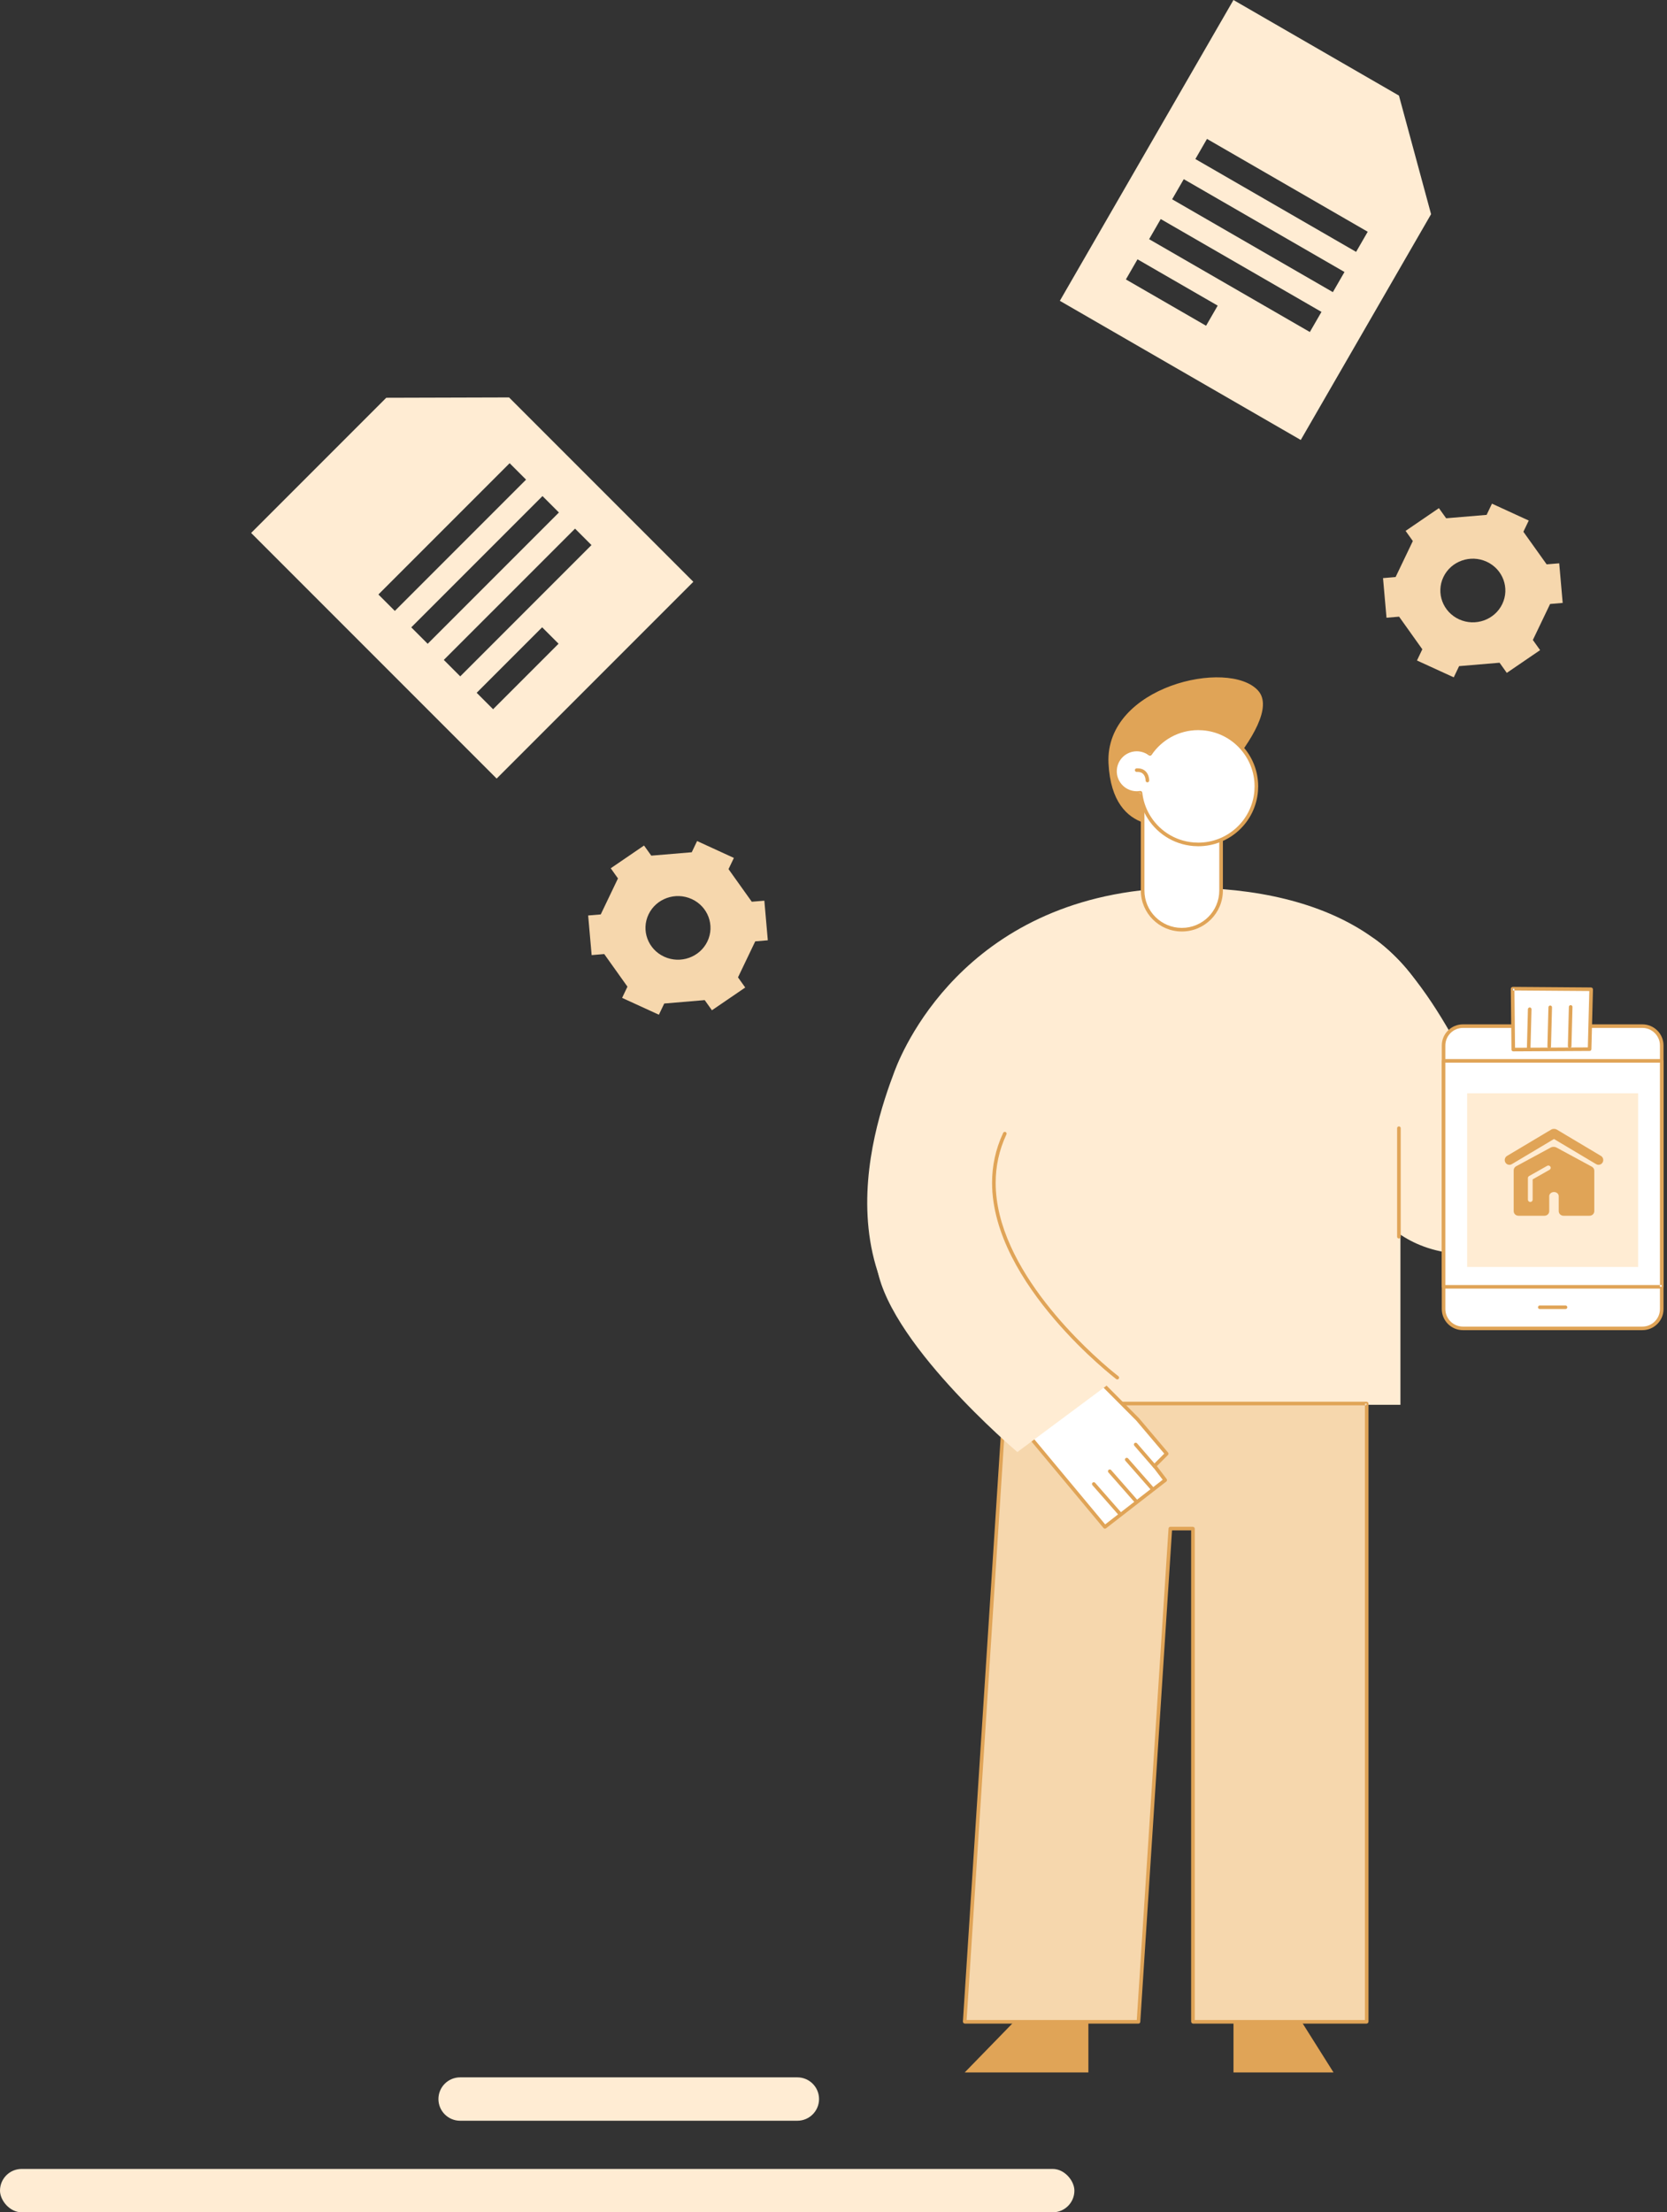 <?xml version="1.0" encoding="UTF-8"?>
<svg width="346px" height="459px" viewBox="0 0 346 459" version="1.1" xmlns="http://www.w3.org/2000/svg" xmlns:xlink="http://www.w3.org/1999/xlink">
    <rect x="0" y="0" width="346" height="459" fill="#333333" stroke="none"/>
    <!-- Generator: Sketch 55.2 (78181) - https://sketchapp.com -->
    <title>Image9</title>
    <desc>Created with Sketch.</desc>
    <g id="Homepage" stroke="none" stroke-width="1" fill="none" fill-rule="evenodd">
        <g id="Homepage@2x-Copy-16" transform="translate(-315, -5709)">
            <g id="Image9" transform="translate(315, 5709)">
                <rect id="Rectangle-Copy-7" fill="#FFECD3" x="0" y="450" width="223" height="9" rx="4.5"></rect>
                <path d="M95.5,431 L165.5,431 C167.985,431 170,433.015 170,435.5 C170,437.985 167.985,440 165.5,440 L95.5,440 C93.015,440 91,437.985 91,435.5 C91,433.015 93.015,431 95.5,431 Z" id="Rectangle-Copy-8" fill="#FFECD3"></path>
                <g id="Group-21" transform="translate(52, 0)">
                    <g id="Group-2" transform="translate(128, 140.531)">
                        <polyline id="Fill-458" fill="#FFECD3" points="21.523 150.928 110.673 150.928 110.673 98.104 21.523 111.406 21.523 150.928"></polyline>
                        <polyline id="Fill-459" fill="#E0A457" points="20.233 289.45 34.15 275.155 45.904 275.155 45.904 289.45 20.233 289.45"></polyline>
                        <polyline id="Fill-460" fill="#E0A457" points="96.785 289.45 87.778 275.155 76.023 275.155 76.023 289.45 96.785 289.45"></polyline>
                        <polyline id="Fill-461" fill="#F6D7AD" points="103.669 150.665 103.669 278.942 67.608 278.942 67.608 176.614 62.912 176.614 56.3 278.942 20.233 278.942 28.525 150.665 103.669 150.665"></polyline>
                        <path d="M103.669,150.665 L103.295,150.665 L103.295,278.568 L67.982,278.57 L67.982,176.614 L67.873,176.35 L67.608,176.24 L62.912,176.24 C62.715,176.24 62.551,176.393 62.539,176.59 L55.949,278.57 L20.631,278.57 L28.875,151.038 L103.669,151.038 L103.669,150.665 L103.295,150.665 L103.669,150.665 L103.669,150.291 L28.525,150.291 C28.328,150.291 28.164,150.444 28.152,150.641 L19.859,278.918 L19.96,279.198 L20.233,279.315 L56.3,279.315 C56.497,279.315 56.659,279.163 56.673,278.966 L63.262,176.987 L67.234,176.987 L67.234,278.942 L67.344,279.206 L67.608,279.315 L103.669,279.315 L103.933,279.206 L104.043,278.942 L104.043,150.665 L103.933,150.401 L103.669,150.291 L103.669,150.665" id="Fill-462" fill="#E0A457"></path>
                        <path d="M120.851,87.269 C120.851,57.611 98.104,44.383 68.411,43.675 C67.804,43.661 67.19,43.654 66.569,43.654 C21.899,43.654 7.807,76.076 5.69,81.67 C0.978,94.127 -12.282,133.19 30.44,151.257 C43.296,156.693 52.475,143.509 59.341,139.981 C71.305,133.835 75.617,132.296 75.617,132.296 L120.851,87.269" id="Fill-463" fill="#FFECD3"></path>
                        <path d="M101.062,102.045 C101.062,102.045 105.833,123.736 132.471,119.053 C159.109,114.37 151.319,73.467 151.319,73.467 L130.711,73.467 L129.957,92.287 C129.957,92.287 119.026,63.994 105.336,54.299 C96.984,48.386 101.062,102.045 101.062,102.045" id="Fill-464" fill="#FFECD3"></path>
                        <path d="M109.983,93.542 L109.983,116.056 C109.983,116.263 110.15,116.43 110.357,116.43 C110.563,116.43 110.73,116.263 110.73,116.056 L110.73,93.542 C110.73,93.336 110.563,93.169 110.357,93.169 C110.15,93.169 109.983,93.336 109.983,93.542" id="Fill-465" fill="#E0A457"></path>
                        <polyline id="Fill-466" fill="#FFFFFF" points="48.622 146.417 56.121 153.95 62.158 161.08 59.62 163.619 61.85 166.55 49.334 176.258 33.068 156.741 48.622 146.417"></polyline>
                        <path d="M48.622,146.417 L48.357,146.681 L55.844,154.202 L61.65,161.058 L59.355,163.355 C59.223,163.487 59.208,163.696 59.321,163.845 L61.328,166.481 L49.389,175.742 L33.622,156.822 L48.829,146.728 L48.622,146.417 L48.357,146.681 L48.622,146.417 L48.415,146.107 L32.86,156.43 L32.698,156.687 L32.781,156.98 L49.046,176.497 C49.175,176.652 49.404,176.678 49.564,176.554 L62.08,166.845 C62.242,166.719 62.272,166.487 62.148,166.324 L60.114,163.653 L62.423,161.343 C62.56,161.206 62.569,160.986 62.443,160.838 L56.406,153.709 L56.385,153.687 L48.888,146.154 C48.761,146.027 48.563,146.007 48.415,146.107 L48.622,146.417" id="Fill-467" fill="#E0A457"></path>
                        <path d="M59.53,168.178 L54.147,162.054 C54.011,161.899 53.774,161.883 53.62,162.019 C53.463,162.156 53.449,162.391 53.585,162.546 L58.967,168.671 C59.104,168.826 59.34,168.841 59.495,168.705 C59.65,168.569 59.665,168.333 59.53,168.178" id="Fill-468" fill="#E0A457"></path>
                        <path d="M56.001,170.59 L50.62,164.466 C50.483,164.311 50.247,164.295 50.092,164.431 C49.936,164.567 49.921,164.803 50.057,164.958 L55.44,171.084 C55.576,171.239 55.813,171.253 55.967,171.118 C56.123,170.982 56.139,170.746 56.001,170.59" id="Fill-469" fill="#E0A457"></path>
                        <path d="M52.685,173.241 L47.305,167.115 C47.169,166.961 46.932,166.945 46.776,167.081 C46.621,167.218 46.606,167.453 46.742,167.608 L52.123,173.734 C52.259,173.889 52.496,173.904 52.651,173.767 C52.807,173.632 52.822,173.396 52.685,173.241" id="Fill-470" fill="#E0A457"></path>
                        <path d="M59.972,163.501 L56.003,158.923 C55.868,158.766 55.632,158.75 55.476,158.885 C55.319,159.02 55.303,159.255 55.439,159.411 L59.407,163.99 C59.543,164.146 59.779,164.163 59.935,164.027 C60.091,163.893 60.108,163.657 59.972,163.501" id="Fill-471" fill="#E0A457"></path>
                        <path d="M28.556,94.671 C17.246,118.761 51.904,145.297 51.904,145.297 L31.166,160.73 C31.166,160.73 3.301,137.187 1.871,121.256" id="Fill-472" fill="#FFECD3"></path>
                        <path d="M64.067,30.458 C64.067,30.458 50.87,33.874 50.081,17.847 C49.292,1.819 75.054,-3.955 81.119,2.741 C87.183,9.439 64.067,30.458 64.067,30.458" id="Fill-473" fill="#E0A457"></path>
                        <path d="M65.303,52.357 L65.303,52.357 C69.801,52.357 73.446,48.718 73.446,44.227 L73.446,17.803 L57.162,17.803 L57.162,44.227 C57.162,48.718 60.807,52.357 65.303,52.357" id="Fill-474" fill="#FFFFFF"></path>
                        <path d="M65.303,52.357 L65.303,52.731 C70.007,52.731 73.82,48.923 73.82,44.227 L73.82,17.803 L73.711,17.539 L73.446,17.43 L57.162,17.43 L56.898,17.539 L56.788,17.803 L56.788,44.227 C56.788,48.923 60.6,52.731 65.303,52.731 L65.303,51.984 C63.158,51.984 61.218,51.116 59.811,49.712 C58.405,48.307 57.536,46.37 57.536,44.227 L57.536,18.177 L73.072,18.177 L73.072,44.227 C73.072,46.37 72.203,48.307 70.797,49.712 C69.39,51.116 67.451,51.984 65.303,51.984 L65.303,52.357" id="Fill-475" fill="#E0A457"></path>
                        <path d="M51.441,19.126 C51.242,21.612 53.099,23.791 55.588,23.99 C55.974,24.022 56.355,24.004 56.718,23.935 C56.895,25.593 57.415,27.159 58.208,28.557 C60.113,31.914 63.599,34.298 67.743,34.631 C74.385,35.163 80.198,30.221 80.732,23.588 C81.264,16.954 76.315,11.15 69.671,10.618 C65.169,10.258 61.044,12.41 58.7,15.908 C58.033,15.389 57.214,15.058 56.312,14.986 C53.823,14.786 51.64,16.642 51.441,19.126" id="Fill-476" fill="#FFFFFF"></path>
                        <path d="M51.441,19.126 L51.068,19.096 C51.058,19.229 51.053,19.361 51.053,19.492 C51.053,22.016 52.995,24.156 55.558,24.363 C55.69,24.372 55.822,24.378 55.953,24.378 C56.235,24.378 56.515,24.353 56.787,24.303 L56.718,23.935 L56.345,23.975 C56.53,25.684 57.065,27.299 57.883,28.741 C59.846,32.201 63.441,34.661 67.713,35.003 C68.051,35.03 68.388,35.043 68.721,35.043 C75.141,35.043 80.58,30.118 81.104,23.618 C81.131,23.279 81.144,22.944 81.144,22.611 C81.144,16.2 76.211,10.768 69.701,10.246 C69.362,10.218 69.025,10.205 68.692,10.205 C64.447,10.206 60.629,12.356 58.389,15.7 L58.7,15.908 L58.929,15.614 C58.208,15.05 57.316,14.691 56.342,14.613 C56.208,14.602 56.076,14.598 55.945,14.598 C53.416,14.598 51.273,16.539 51.068,19.097 L51.068,19.096 L51.441,19.126 L51.814,19.156 C51.985,16.99 53.805,15.343 55.945,15.343 C56.057,15.343 56.169,15.348 56.282,15.358 C57.111,15.424 57.86,15.728 58.47,16.202 L58.76,16.277 L59.01,16.116 C61.116,12.974 64.703,10.952 68.692,10.952 C69.006,10.952 69.322,10.965 69.641,10.991 C75.76,11.479 80.396,16.588 80.396,22.611 C80.396,22.925 80.384,23.241 80.359,23.558 C79.867,29.668 74.752,34.296 68.721,34.296 C68.407,34.296 68.091,34.284 67.772,34.259 C63.757,33.937 60.38,31.627 58.532,28.372 C57.765,27.018 57.262,25.5 57.09,23.895 L56.941,23.636 L56.649,23.569 C56.425,23.611 56.192,23.631 55.953,23.631 C55.841,23.631 55.73,23.626 55.618,23.618 C53.447,23.445 51.8,21.628 51.8,19.492 C51.8,19.382 51.805,19.27 51.814,19.157 L51.814,19.156 L51.441,19.126" id="Fill-477" fill="#E0A457"></path>
                        <path d="M160.886,135.076 L123.645,135.076 C121.425,135.076 119.625,133.278 119.625,131.059 L119.625,76.381 C119.625,74.163 121.425,72.365 123.645,72.365 L160.886,72.365 C163.108,72.365 164.907,74.163 164.907,76.381 L164.907,131.059 C164.907,133.278 163.108,135.076 160.886,135.076" id="Fill-478" fill="#FFFFFF"></path>
                        <path d="M160.886,135.076 L160.886,134.706 L123.645,134.706 C121.629,134.702 119.998,133.073 119.994,131.059 L119.994,76.381 C119.998,74.368 121.629,72.739 123.645,72.735 L160.886,72.735 C162.903,72.739 164.533,74.368 164.537,76.381 L164.537,131.059 C164.533,133.073 162.903,134.702 160.886,134.706 L160.886,135.444 C163.312,135.444 165.278,133.482 165.278,131.059 L165.278,76.381 C165.278,73.959 163.312,71.995 160.886,71.995 L123.645,71.995 C121.22,71.995 119.255,73.959 119.255,76.381 L119.255,131.059 C119.255,133.482 121.22,135.444 123.645,135.444 L160.886,135.444 L160.886,135.076" id="Fill-479" fill="#E0A457"></path>
                        <path d="M58.525,21.372 L58.224,21.406 L58.528,21.406 L58.525,21.372 L58.224,21.406 L58.528,21.406 C58.525,21.303 58.52,20.72 58.22,20.108 C58.068,19.804 57.833,19.491 57.483,19.257 C57.133,19.021 56.671,18.876 56.107,18.877 L55.906,18.882 C55.701,18.894 55.543,19.071 55.555,19.277 C55.567,19.483 55.744,19.64 55.951,19.628 L56.107,19.623 C56.549,19.624 56.846,19.73 57.067,19.878 C57.398,20.096 57.581,20.442 57.678,20.769 C57.775,21.091 57.779,21.375 57.779,21.406 L57.782,21.454 C57.805,21.659 57.989,21.807 58.194,21.784 C58.4,21.762 58.548,21.577 58.525,21.372" id="Fill-480" fill="#E0A457"></path>
                        <polyline id="Fill-481" fill="#FFFFFF" points="133.955 64.593 134.091 77.23 149.932 77.147 150.259 64.713 133.955 64.593"></polyline>
                        <path d="M133.955,64.593 L133.581,64.596 L133.717,77.233 C133.72,77.439 133.888,77.605 134.092,77.603 L149.933,77.519 C150.135,77.519 150.3,77.358 150.305,77.157 L150.633,64.723 L150.529,64.454 L150.263,64.339 L133.958,64.219 L133.691,64.329 L133.581,64.596 L133.955,64.593 L133.952,64.966 L149.876,65.083 L149.568,76.775 L134.461,76.854 L134.329,64.589 L133.955,64.593 L133.952,64.966 L133.955,64.593" id="Fill-482" fill="#E0A457"></path>
                        <path d="M137.667,77.017 L137.878,68.871 C137.884,68.666 137.722,68.494 137.515,68.488 C137.308,68.483 137.136,68.645 137.131,68.852 L136.919,76.998 C136.914,77.203 137.077,77.375 137.284,77.381 C137.491,77.386 137.661,77.224 137.667,77.017" id="Fill-483" fill="#E0A457"></path>
                        <path d="M141.923,76.617 L142.135,68.472 C142.141,68.266 141.979,68.094 141.772,68.089 C141.565,68.083 141.394,68.247 141.388,68.453 L141.175,76.598 C141.17,76.803 141.333,76.975 141.54,76.981 C141.746,76.986 141.917,76.824 141.923,76.617" id="Fill-484" fill="#E0A457"></path>
                        <path d="M146.17,76.536 L146.381,68.391 C146.386,68.184 146.224,68.012 146.017,68.008 C145.81,68.003 145.639,68.165 145.633,68.372 L145.423,76.516 C145.417,76.723 145.58,76.894 145.786,76.9 C145.993,76.904 146.165,76.742 146.17,76.536" id="Fill-485" fill="#E0A457"></path>
                        <path d="M28.217,94.513 C26.606,97.942 25.912,101.428 25.913,104.872 C25.921,115.435 32.384,125.593 38.811,133.131 C45.243,140.667 51.664,145.583 51.677,145.594 C51.841,145.719 52.075,145.688 52.2,145.524 C52.327,145.361 52.295,145.127 52.132,145 C52.131,144.999 51.738,144.699 51.041,144.126 C48.602,142.118 42.492,136.798 37.002,129.728 C31.508,122.657 26.657,113.84 26.66,104.872 C26.662,101.527 27.332,98.158 28.894,94.83 C28.982,94.644 28.901,94.421 28.714,94.334 C28.527,94.246 28.305,94.327 28.217,94.513" id="Fill-486" fill="#E0A457"></path>
                        <polygon id="Fill-487" fill="#FFFFFF" points="119.625 126.455 164.907 126.455 164.907 79.568 119.625 79.568"></polygon>
                        <polyline id="Fill-488" fill="#E0A457" points="164.907 126.455 164.907 126.085 119.994 126.085 119.994 79.938 164.537 79.938 164.537 126.455 164.907 126.455 164.907 126.085 164.907 126.455 165.278 126.455 165.278 79.568 165.169 79.308 164.907 79.198 119.625 79.198 119.363 79.307 119.255 79.568 119.255 126.455 119.363 126.717 119.625 126.825 164.907 126.825 165.169 126.717 165.278 126.455 164.907 126.455"></polyline>
                        <path d="M139.592,131.064 L144.94,131.064 C145.143,131.064 145.309,130.898 145.309,130.694 C145.309,130.49 145.143,130.324 144.94,130.324 L139.592,130.324 C139.388,130.324 139.222,130.49 139.222,130.694 C139.222,130.898 139.388,131.064 139.592,131.064" id="Fill-490" fill="#E0A457"></path>
                        <polygon id="Fill-491" fill="#FFECD3" points="124.523 122.332 160.009 122.332 160.009 86.298 124.523 86.298"></polygon>
                        <g id="noun_House_1954712" transform="translate(132.319, 93.687)" fill="#E0A457">
                            <path d="M19.474,7.455 C19.307,7.455 19.139,7.411 18.984,7.319 L10.225,2.099 L1.465,7.319 C1.001,7.596 0.404,7.436 0.133,6.962 C-0.138,6.488 0.019,5.879 0.483,5.603 L9.656,0.136 C9.805,0.047 9.974,0 10.147,0 L10.302,0 C10.474,0 10.644,0.047 10.793,0.136 L19.967,5.603 C20.431,5.879 20.587,6.488 20.317,6.962 C20.135,7.278 19.809,7.455 19.474,7.455 Z" id="Path"></path>
                            <path d="M18.087,7.845 L10.705,3.849 C10.558,3.769 10.393,3.728 10.225,3.728 L10.062,3.728 C9.894,3.728 9.729,3.769 9.582,3.849 L2.363,7.754 C2.052,7.923 1.859,8.241 1.859,8.586 L1.859,17.064 C1.859,17.59 2.3,18.017 2.843,18.017 L8.256,18.017 C8.8,18.017 9.24,17.59 9.24,17.064 L9.24,13.954 C9.24,13.481 9.682,13.097 10.225,13.097 C10.767,13.097 11.209,13.481 11.209,13.954 L11.209,17.064 C11.209,17.59 11.65,18.017 12.193,18.017 L17.606,18.017 C18.149,18.017 18.59,17.59 18.59,17.064 L18.59,8.676 C18.59,8.332 18.397,8.013 18.087,7.845 Z M9.304,8.485 L5.796,10.471 L5.796,14.683 C5.796,14.946 5.576,15.159 5.304,15.159 C5.032,15.159 4.812,14.946 4.812,14.683 L4.812,10.197 C4.812,10.028 4.904,9.871 5.055,9.786 L8.807,7.663 C9.044,7.53 9.344,7.607 9.481,7.833 C9.618,8.061 9.539,8.352 9.304,8.485 Z" id="Shape"></path>
                        </g>
                    </g>
                    <g id="noun_Document_258313" transform="translate(211, 45.642) rotate(-330) translate(-211, -45.642) translate(182.13, 9.609)" fill="#FFECD3">
                        <path d="M0,72.067 L57.739,72.067 L57.739,17.973 L39.663,0 L0,0 L0,72.067 Z M9.652,27.705 L48.174,27.705 L48.174,32.527 L9.652,32.527 L9.652,27.705 Z M9.652,37.349 L48.174,37.349 L48.174,42.171 L9.652,42.171 L9.652,37.349 Z M9.652,46.905 L48.174,46.905 L48.174,51.727 L9.652,51.727 L9.652,46.905 Z M9.652,56.549 L28.87,56.549 L28.87,61.371 L9.652,61.371 L9.652,56.549 Z" id="Shape"></path>
                    </g>
                    <path d="M247.595,119.713 C249.176,116.413 253.189,114.99 256.567,116.539 C259.939,118.085 261.392,122.014 259.814,125.315 C258.234,128.615 254.216,130.042 250.845,128.497 C247.466,126.949 246.014,123.018 247.595,119.713 Z M242.105,137.035 L249.738,140.531 L250.848,138.208 L259.248,137.499 L260.749,139.606 L267.662,134.887 L266.159,132.781 L269.737,125.311 L272.348,125.091 L271.628,116.872 L269.02,117.088 L264.191,110.324 L265.306,108 L257.669,104.497 L256.559,106.824 L248.162,107.529 L246.657,105.428 L239.745,110.146 L241.246,112.252 L237.67,119.722 L235.058,119.942 L235.782,128.163 L238.393,127.943 L243.214,134.708 L242.105,137.035 L242.105,137.035 Z" id="Fill-453" fill="#F6D7AD"></path>
                    <g id="noun_Document_258313-Copy" transform="translate(46.019, 115.641) rotate(-405) translate(-46.019, -115.641) translate(17.149, 79.607)" fill="#FFECD3">
                        <path d="M0,72.067 L57.739,72.067 L57.739,17.973 L39.663,0 L0,0 L0,72.067 Z M9.652,27.705 L48.174,27.705 L48.174,32.527 L9.652,32.527 L9.652,27.705 Z M9.652,37.349 L48.174,37.349 L48.174,42.171 L9.652,42.171 L9.652,37.349 Z M9.652,46.905 L48.174,46.905 L48.174,51.727 L9.652,51.727 L9.652,46.905 Z M9.652,56.549 L28.87,56.549 L28.87,61.371 L9.652,61.371 L9.652,56.549 Z" id="Shape"></path>
                    </g>
                    <path d="M82.614,189.712 C84.194,186.411 88.208,184.989 91.586,186.538 C94.958,188.083 96.41,192.013 94.833,195.313 C93.252,198.613 89.235,200.041 85.863,198.495 C82.485,196.947 81.032,193.017 82.614,189.712 Z M77.123,207.034 L84.757,210.529 L85.867,208.207 L94.266,207.498 L95.767,209.605 L102.68,204.885 L101.178,202.779 L104.755,195.309 L107.366,195.089 L106.647,186.871 L104.038,187.086 L99.21,180.323 L100.325,177.998 L92.687,174.495 L91.577,176.823 L83.18,177.527 L81.675,175.426 L74.764,180.144 L76.265,182.25 L72.689,189.72 L70.077,189.94 L70.801,198.161 L73.412,197.941 L78.233,204.707 L77.123,207.034 L77.123,207.034 Z" id="Fill-453-Copy" fill="#F6D7AD"></path>
                </g>
            </g>
        </g>
    </g>
</svg>